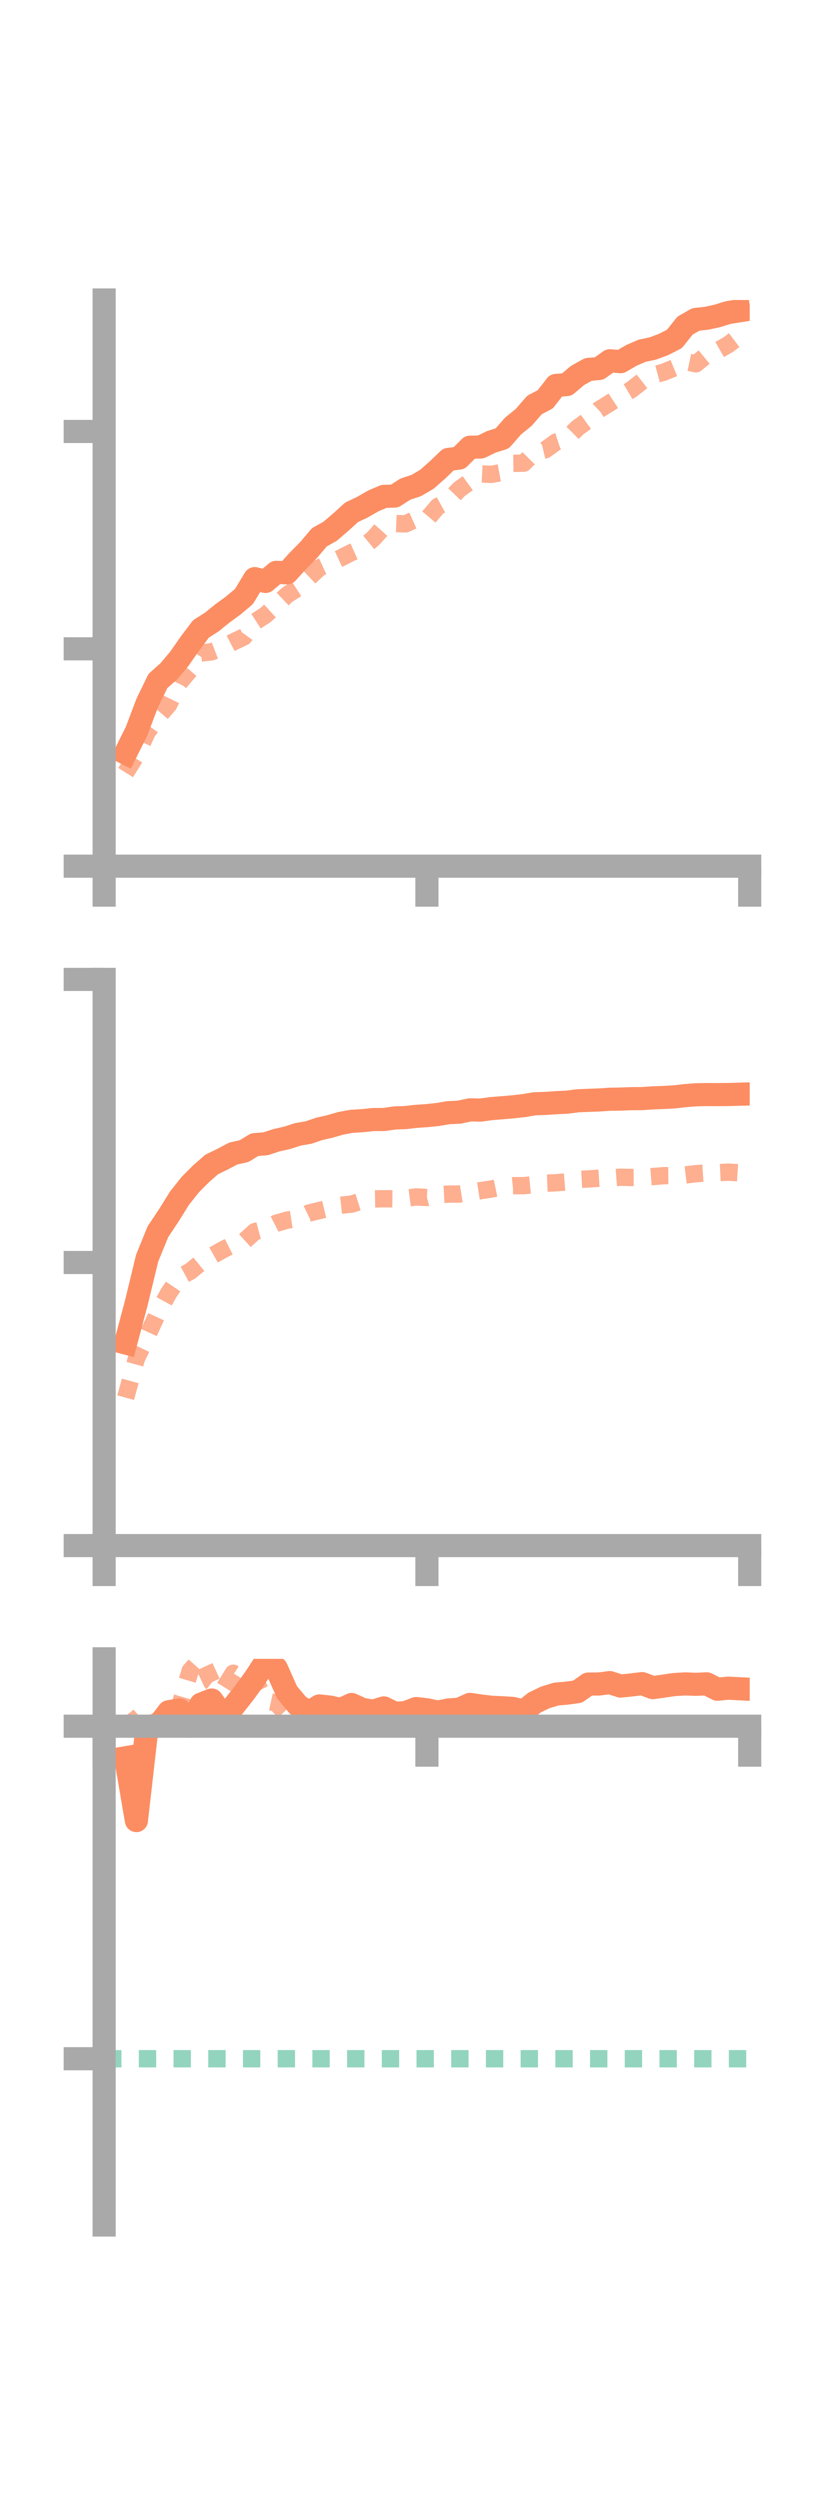 <?xml version="1.0" encoding="utf-8" standalone="no"?>
<!DOCTYPE svg PUBLIC "-//W3C//DTD SVG 1.1//EN"
  "http://www.w3.org/Graphics/SVG/1.1/DTD/svg11.dtd">
<!-- Created with matplotlib (https://matplotlib.org/) -->
<svg height="216pt" version="1.1" viewBox="0 0 72 216" width="72pt" xmlns="http://www.w3.org/2000/svg" xmlns:xlink="http://www.w3.org/1999/xlink">
 <defs>
  <style type="text/css">*{stroke-linecap:butt;stroke-linejoin:round;}</style>
 </defs>
 <g id="figure_1">
  <g id="patch_1">
   <path d="M 0 216 
L 72 216 
L 72 0 
L 0 0 
z
" style="fill:none;"/>
  </g>
  <g id="axes_1">
   <g id="patch_2">
    <path d="M 9 74.838 
L 64.8 74.838 
L 64.8 25.92 
L 9 25.92 
z
" style="fill:none;"/>
   </g>
   <g id="matplotlib.axis_1">
    <g id="xtick_1">
     <g id="line2d_1">
      <defs>
       <path d="M 0 0 
L 0 3.5 
" id="m9ed8f5bbc9" style="stroke:#a9a9a9;stroke-width:2;"/>
      </defs>
      <g>
       <use style="fill:#a9a9a9;stroke:#a9a9a9;stroke-width:2;" x="9" xlink:href="#m9ed8f5bbc9" y="74.838"/>
      </g>
     </g>
    </g>
    <g id="xtick_2">
     <g id="line2d_2">
      <g>
       <use style="fill:#a9a9a9;stroke:#a9a9a9;stroke-width:2;" x="36.9" xlink:href="#m9ed8f5bbc9" y="74.838"/>
      </g>
     </g>
    </g>
    <g id="xtick_3">
     <g id="line2d_3">
      <g>
       <use style="fill:#a9a9a9;stroke:#a9a9a9;stroke-width:2;" x="64.8" xlink:href="#m9ed8f5bbc9" y="74.838"/>
      </g>
     </g>
    </g>
   </g>
   <g id="matplotlib.axis_2">
    <g id="ytick_1">
     <g id="line2d_4">
      <defs>
       <path d="M 0 0 
L -3.5 0 
" id="mcb14d08c05" style="stroke:#a9a9a9;stroke-width:2;"/>
      </defs>
      <g>
       <use style="fill:#a9a9a9;stroke:#a9a9a9;stroke-width:2;" x="9" xlink:href="#mcb14d08c05" y="74.838"/>
      </g>
     </g>
    </g>
    <g id="ytick_2">
     <g id="line2d_5">
      <g>
       <use style="fill:#a9a9a9;stroke:#a9a9a9;stroke-width:2;" x="9" xlink:href="#mcb14d08c05" y="56.058"/>
      </g>
     </g>
    </g>
    <g id="ytick_3">
     <g id="line2d_6">
      <g>
       <use style="fill:#a9a9a9;stroke:#a9a9a9;stroke-width:2;" x="9" xlink:href="#mcb14d08c05" y="37.279"/>
      </g>
     </g>
    </g>
   </g>
   <g id="line2d_7">
    <path clip-path="url(#p88393f6477)" d="M 10.86 65.068 
L 11.79 63.207 
L 12.72 60.747 
L 13.65 58.836 
L 14.58 58.011 
L 15.51 56.906 
L 16.44 55.572 
L 17.37 54.339 
L 18.3 53.747 
L 19.23 52.996 
L 20.16 52.318 
L 21.09 51.534 
L 22.02 49.993 
L 22.95 50.236 
L 23.88 49.449 
L 24.81 49.494 
L 25.74 48.465 
L 26.67 47.528 
L 27.6 46.423 
L 28.53 45.906 
L 29.46 45.108 
L 30.39 44.265 
L 31.32 43.824 
L 32.25 43.288 
L 33.18 42.887 
L 34.11 42.86 
L 35.04 42.258 
L 35.97 41.954 
L 36.9 41.409 
L 37.83 40.591 
L 38.76 39.695 
L 39.69 39.576 
L 40.62 38.641 
L 41.55 38.621 
L 42.48 38.17 
L 43.41 37.88 
L 44.34 36.814 
L 45.27 36.059 
L 46.2 34.988 
L 47.13 34.502 
L 48.06 33.302 
L 48.99 33.227 
L 49.92 32.438 
L 50.85 31.922 
L 51.78 31.838 
L 52.71 31.171 
L 53.64 31.25 
L 54.57 30.707 
L 55.5 30.305 
L 56.43 30.108 
L 57.36 29.76 
L 58.29 29.286 
L 59.22 28.125 
L 60.15 27.597 
L 61.08 27.498 
L 62.01 27.293 
L 62.94 27.005 
L 63.87 26.859 
" style="fill:none;stroke:#fc8d62;stroke-linecap:square;stroke-width:2;"/>
   </g>
   <g id="line2d_8">
    <path clip-path="url(#p88393f6477)" d="M 10.86 66.753 
L 11.79 65.27 
L 12.72 63.264 
L 13.65 61.962 
L 14.58 60.884 
L 15.51 58.972 
L 16.44 57.874 
L 17.37 56.424 
L 18.3 56.312 
L 19.23 55.955 
L 20.16 55.469 
L 21.09 55.024 
L 22.02 53.741 
L 22.95 53.139 
L 23.88 52.288 
L 24.81 51.4 
L 25.74 50.801 
L 26.67 49.935 
L 27.6 49.061 
L 28.53 48.634 
L 29.46 48.203 
L 30.39 47.733 
L 31.32 47.32 
L 32.25 46.548 
L 33.18 45.51 
L 34.11 45.232 
L 35.04 45.266 
L 35.97 44.849 
L 36.9 44.869 
L 37.83 43.772 
L 38.76 43.258 
L 39.69 42.281 
L 40.62 41.611 
L 41.55 40.943 
L 42.48 40.986 
L 43.41 40.812 
L 44.34 40.034 
L 45.27 40.018 
L 46.2 39.079 
L 47.13 38.862 
L 48.06 38.195 
L 48.99 37.89 
L 49.92 36.97 
L 50.85 36.293 
L 51.78 35.399 
L 52.71 34.822 
L 53.64 34.214 
L 54.57 33.669 
L 55.5 32.94 
L 56.43 32.415 
L 57.36 32.163 
L 58.29 31.78 
L 59.22 31.233 
L 60.15 31.433 
L 61.08 30.677 
L 62.01 30.308 
L 62.94 29.778 
L 63.87 29.077 
" style="fill:none;stroke:#fc8d62;stroke-dasharray:1.5,1.5;stroke-dashoffset:0;stroke-opacity:0.7;stroke-width:1.5;"/>
   </g>
   <g id="patch_3">
    <path d="M 9 74.838 
L 9 25.92 
" style="fill:none;stroke:#a9a9a9;stroke-linecap:square;stroke-linejoin:miter;stroke-width:2;"/>
   </g>
   <g id="patch_4">
    <path d="M 64.8 74.838 
L 64.8 25.92 
" style="fill:none;"/>
   </g>
   <g id="patch_5">
    <path d="M 9 74.838 
L 64.8 74.838 
" style="fill:none;stroke:#a9a9a9;stroke-linecap:square;stroke-linejoin:miter;stroke-width:2;"/>
   </g>
   <g id="patch_6">
    <path d="M 9 25.92 
L 64.8 25.92 
" style="fill:none;"/>
   </g>
  </g>
  <g id="axes_2">
   <g id="patch_7">
    <path d="M 9 133.539 
L 64.8 133.539 
L 64.8 84.621 
L 9 84.621 
z
" style="fill:none;"/>
   </g>
   <g id="matplotlib.axis_3">
    <g id="xtick_4">
     <g id="line2d_9">
      <g>
       <use style="fill:#a9a9a9;stroke:#a9a9a9;stroke-width:2;" x="9" xlink:href="#m9ed8f5bbc9" y="133.539"/>
      </g>
     </g>
    </g>
    <g id="xtick_5">
     <g id="line2d_10">
      <g>
       <use style="fill:#a9a9a9;stroke:#a9a9a9;stroke-width:2;" x="36.9" xlink:href="#m9ed8f5bbc9" y="133.539"/>
      </g>
     </g>
    </g>
    <g id="xtick_6">
     <g id="line2d_11">
      <g>
       <use style="fill:#a9a9a9;stroke:#a9a9a9;stroke-width:2;" x="64.8" xlink:href="#m9ed8f5bbc9" y="133.539"/>
      </g>
     </g>
    </g>
   </g>
   <g id="matplotlib.axis_4">
    <g id="ytick_4">
     <g id="line2d_12">
      <g>
       <use style="fill:#a9a9a9;stroke:#a9a9a9;stroke-width:2;" x="9" xlink:href="#mcb14d08c05" y="133.539"/>
      </g>
     </g>
    </g>
    <g id="ytick_5">
     <g id="line2d_13">
      <g>
       <use style="fill:#a9a9a9;stroke:#a9a9a9;stroke-width:2;" x="9" xlink:href="#mcb14d08c05" y="109.08"/>
      </g>
     </g>
    </g>
    <g id="ytick_6">
     <g id="line2d_14">
      <g>
       <use style="fill:#a9a9a9;stroke:#a9a9a9;stroke-width:2;" x="9" xlink:href="#mcb14d08c05" y="84.621"/>
      </g>
     </g>
    </g>
   </g>
   <g id="line2d_15">
    <path clip-path="url(#p122fe0047e)" d="M 10.86 116.034 
L 11.79 112.543 
L 12.72 108.7 
L 13.65 106.42 
L 14.58 105.026 
L 15.51 103.531 
L 16.44 102.357 
L 17.37 101.423 
L 18.3 100.608 
L 19.23 100.158 
L 20.16 99.665 
L 21.09 99.46 
L 22.02 98.895 
L 22.95 98.826 
L 23.88 98.519 
L 24.81 98.312 
L 25.74 98.01 
L 26.67 97.85 
L 27.6 97.535 
L 28.53 97.322 
L 29.46 97.053 
L 30.39 96.883 
L 31.32 96.828 
L 32.25 96.729 
L 33.18 96.725 
L 34.11 96.593 
L 35.04 96.559 
L 35.97 96.452 
L 36.9 96.39 
L 37.83 96.293 
L 38.76 96.135 
L 39.69 96.092 
L 40.62 95.892 
L 41.55 95.911 
L 42.48 95.782 
L 43.41 95.709 
L 44.34 95.629 
L 45.27 95.526 
L 46.2 95.367 
L 47.13 95.337 
L 48.06 95.274 
L 48.99 95.229 
L 49.92 95.11 
L 50.85 95.069 
L 51.78 95.037 
L 52.71 94.974 
L 53.64 94.961 
L 54.57 94.926 
L 55.5 94.919 
L 56.43 94.856 
L 57.36 94.821 
L 58.29 94.77 
L 59.22 94.661 
L 60.15 94.589 
L 61.08 94.571 
L 62.01 94.575 
L 62.94 94.567 
L 63.87 94.541 
" style="fill:none;stroke:#fc8d62;stroke-linecap:square;stroke-width:2;"/>
   </g>
   <g id="line2d_16">
    <path clip-path="url(#p122fe0047e)" d="M 10.86 120.758 
L 11.79 117.38 
L 12.72 115.442 
L 13.65 113.432 
L 14.58 111.718 
L 15.51 110.346 
L 16.44 109.843 
L 17.37 109.083 
L 18.3 108.52 
L 19.23 107.995 
L 20.16 107.524 
L 21.09 107.26 
L 22.02 106.415 
L 22.95 106.167 
L 23.88 105.689 
L 24.81 105.422 
L 25.74 105.277 
L 26.67 104.819 
L 27.6 104.592 
L 28.53 104.37 
L 29.46 104.134 
L 30.39 104.034 
L 31.32 103.743 
L 32.25 103.589 
L 33.18 103.571 
L 34.11 103.58 
L 35.04 103.54 
L 35.97 103.415 
L 36.9 103.463 
L 37.83 103.22 
L 38.76 103.172 
L 39.69 103.165 
L 40.62 103.019 
L 41.55 102.872 
L 42.48 102.731 
L 43.41 102.538 
L 44.34 102.446 
L 45.27 102.44 
L 46.2 102.347 
L 47.13 102.233 
L 48.06 102.193 
L 48.99 102.116 
L 49.92 101.908 
L 50.85 101.862 
L 51.78 101.8 
L 52.71 101.785 
L 53.64 101.712 
L 54.57 101.734 
L 55.5 101.726 
L 56.43 101.654 
L 57.36 101.58 
L 58.29 101.574 
L 59.22 101.518 
L 60.15 101.406 
L 61.08 101.341 
L 62.01 101.319 
L 62.94 101.275 
L 63.87 101.331 
" style="fill:none;stroke:#fc8d62;stroke-dasharray:1.5,1.5;stroke-dashoffset:0;stroke-opacity:0.7;stroke-width:1.5;"/>
   </g>
   <g id="patch_8">
    <path d="M 9 133.539 
L 9 84.621 
" style="fill:none;stroke:#a9a9a9;stroke-linecap:square;stroke-linejoin:miter;stroke-width:2;"/>
   </g>
   <g id="patch_9">
    <path d="M 64.8 133.539 
L 64.8 84.621 
" style="fill:none;"/>
   </g>
   <g id="patch_10">
    <path d="M 9 133.539 
L 64.8 133.539 
" style="fill:none;stroke:#a9a9a9;stroke-linecap:square;stroke-linejoin:miter;stroke-width:2;"/>
   </g>
   <g id="patch_11">
    <path d="M 9 84.621 
L 64.8 84.621 
" style="fill:none;"/>
   </g>
  </g>
  <g id="axes_3">
   <g id="patch_12">
    <path d="M 9 192.24 
L 64.8 192.24 
L 64.8 143.322 
L 9 143.322 
z
" style="fill:none;"/>
   </g>
   <g id="matplotlib.axis_5">
    <g id="xtick_7">
     <g id="line2d_17">
      <g>
       <use style="fill:#a9a9a9;stroke:#a9a9a9;stroke-width:2;" x="9" xlink:href="#m9ed8f5bbc9" y="149.144"/>
      </g>
     </g>
    </g>
    <g id="xtick_8">
     <g id="line2d_18">
      <g>
       <use style="fill:#a9a9a9;stroke:#a9a9a9;stroke-width:2;" x="36.9" xlink:href="#m9ed8f5bbc9" y="149.144"/>
      </g>
     </g>
    </g>
    <g id="xtick_9">
     <g id="line2d_19">
      <g>
       <use style="fill:#a9a9a9;stroke:#a9a9a9;stroke-width:2;" x="64.8" xlink:href="#m9ed8f5bbc9" y="149.144"/>
      </g>
     </g>
    </g>
   </g>
   <g id="matplotlib.axis_6">
    <g id="ytick_7">
     <g id="line2d_20">
      <g>
       <use style="fill:#a9a9a9;stroke:#a9a9a9;stroke-width:2;" x="9" xlink:href="#mcb14d08c05" y="149.144"/>
      </g>
     </g>
    </g>
    <g id="ytick_8">
     <g id="line2d_21">
      <g>
       <use style="fill:#a9a9a9;stroke:#a9a9a9;stroke-width:2;" x="9" xlink:href="#mcb14d08c05" y="177.875"/>
      </g>
     </g>
    </g>
   </g>
   <g id="line2d_22">
    <path clip-path="url(#p62ef7bce56)" d="M 10.86 151.871 
L 11.79 157.297 
L 12.72 149.144 
L 13.65 149.118 
L 14.58 147.897 
L 15.51 147.736 
L 16.44 149.144 
L 17.37 147.246 
L 18.3 146.882 
L 19.23 148.189 
L 20.16 147.468 
L 21.09 146.291 
L 22.02 145.014 
L 22.95 143.597 
L 23.88 144.129 
L 24.81 146.214 
L 25.74 147.331 
L 26.67 147.981 
L 27.6 147.394 
L 28.53 147.494 
L 29.46 147.702 
L 30.39 147.27 
L 31.32 147.693 
L 32.25 147.849 
L 33.18 147.564 
L 34.11 148.025 
L 35.04 147.979 
L 35.97 147.619 
L 36.9 147.725 
L 37.83 147.93 
L 38.76 147.742 
L 39.69 147.682 
L 40.62 147.26 
L 41.55 147.397 
L 42.48 147.508 
L 43.41 147.549 
L 44.34 147.609 
L 45.27 147.854 
L 46.2 147.104 
L 47.13 146.656 
L 48.06 146.372 
L 48.99 146.287 
L 49.92 146.162 
L 50.85 145.502 
L 51.78 145.498 
L 52.71 145.377 
L 53.64 145.676 
L 54.57 145.58 
L 55.5 145.465 
L 56.43 145.811 
L 57.36 145.68 
L 58.29 145.545 
L 59.22 145.49 
L 60.15 145.526 
L 61.08 145.483 
L 62.01 145.95 
L 62.94 145.858 
L 63.87 145.905 
" style="fill:none;stroke:#fc8d62;stroke-linecap:square;stroke-width:2;"/>
   </g>
   <g id="line2d_23">
    <path clip-path="url(#p62ef7bce56)" d="M 10.86 149.196 
L 11.79 148.479 
L 12.72 147.647 
L 13.65 149.061 
L 14.58 147.964 
L 15.51 147.473 
L 16.44 144.355 
L 17.37 143.322 
L 18.3 145.346 
L 19.23 146.08 
L 20.16 144.569 
L 21.09 145.195 
L 22.02 145.131 
L 22.95 146.942 
L 23.88 147.146 
L 24.81 148.142 
L 25.74 148.202 
L 26.67 147.961 
L 27.6 148.616 
L 28.53 148.902 
L 29.46 149.053 
L 30.39 149.119 
L 31.32 148.876 
L 32.25 148.836 
L 33.18 148.826 
L 34.11 148.94 
L 35.04 149.07 
L 35.97 149.115 
L 36.9 149.138 
L 37.83 149.13 
L 38.76 149.133 
L 39.69 149.141 
L 40.62 149.127 
L 41.55 149.124 
L 42.48 149.134 
L 43.41 149.104 
L 44.34 149.12 
L 45.27 149.138 
L 46.2 149.131 
L 47.13 149.103 
L 48.06 149.126 
L 48.99 149.119 
L 49.92 149.104 
L 50.85 149.111 
L 51.78 149.117 
L 52.71 149.113 
L 53.64 149.113 
L 54.57 149.122 
L 55.5 149.1 
L 56.43 149.102 
L 57.36 149.065 
L 58.29 149.124 
L 59.22 149.125 
L 60.15 149.139 
L 61.08 149.138 
L 62.01 149.139 
L 62.94 149.142 
L 63.87 149.144 
" style="fill:none;stroke:#fc8d62;stroke-dasharray:1.5,1.5;stroke-dashoffset:0;stroke-opacity:0.7;stroke-width:1.5;"/>
   </g>
   <g id="line2d_24">
    <path clip-path="url(#p62ef7bce56)" d="M 9 177.875 
L 64.8 177.875 
" style="fill:none;stroke:#66c2a5;stroke-dasharray:1.5,1.5;stroke-dashoffset:0;stroke-opacity:0.7;stroke-width:1.5;"/>
   </g>
   <g id="patch_13">
    <path d="M 9 192.24 
L 9 143.322 
" style="fill:none;stroke:#a9a9a9;stroke-linecap:square;stroke-linejoin:miter;stroke-width:2;"/>
   </g>
   <g id="patch_14">
    <path d="M 64.8 192.24 
L 64.8 143.322 
" style="fill:none;"/>
   </g>
   <g id="patch_15">
    <path d="M 9 149.144 
L 64.8 149.144 
" style="fill:none;stroke:#a9a9a9;stroke-linecap:square;stroke-linejoin:miter;stroke-width:2;"/>
   </g>
   <g id="patch_16">
    <path d="M 9 143.322 
L 64.8 143.322 
" style="fill:none;"/>
   </g>
  </g>
 </g>
 <defs>
  <clipPath id="p88393f6477">
   <rect height="48.918" width="55.8" x="9" y="25.92"/>
  </clipPath>
  <clipPath id="p122fe0047e">
   <rect height="48.918" width="55.8" x="9" y="84.621"/>
  </clipPath>
  <clipPath id="p62ef7bce56">
   <rect height="48.918" width="55.8" x="9" y="143.322"/>
  </clipPath>
 </defs>
</svg>
